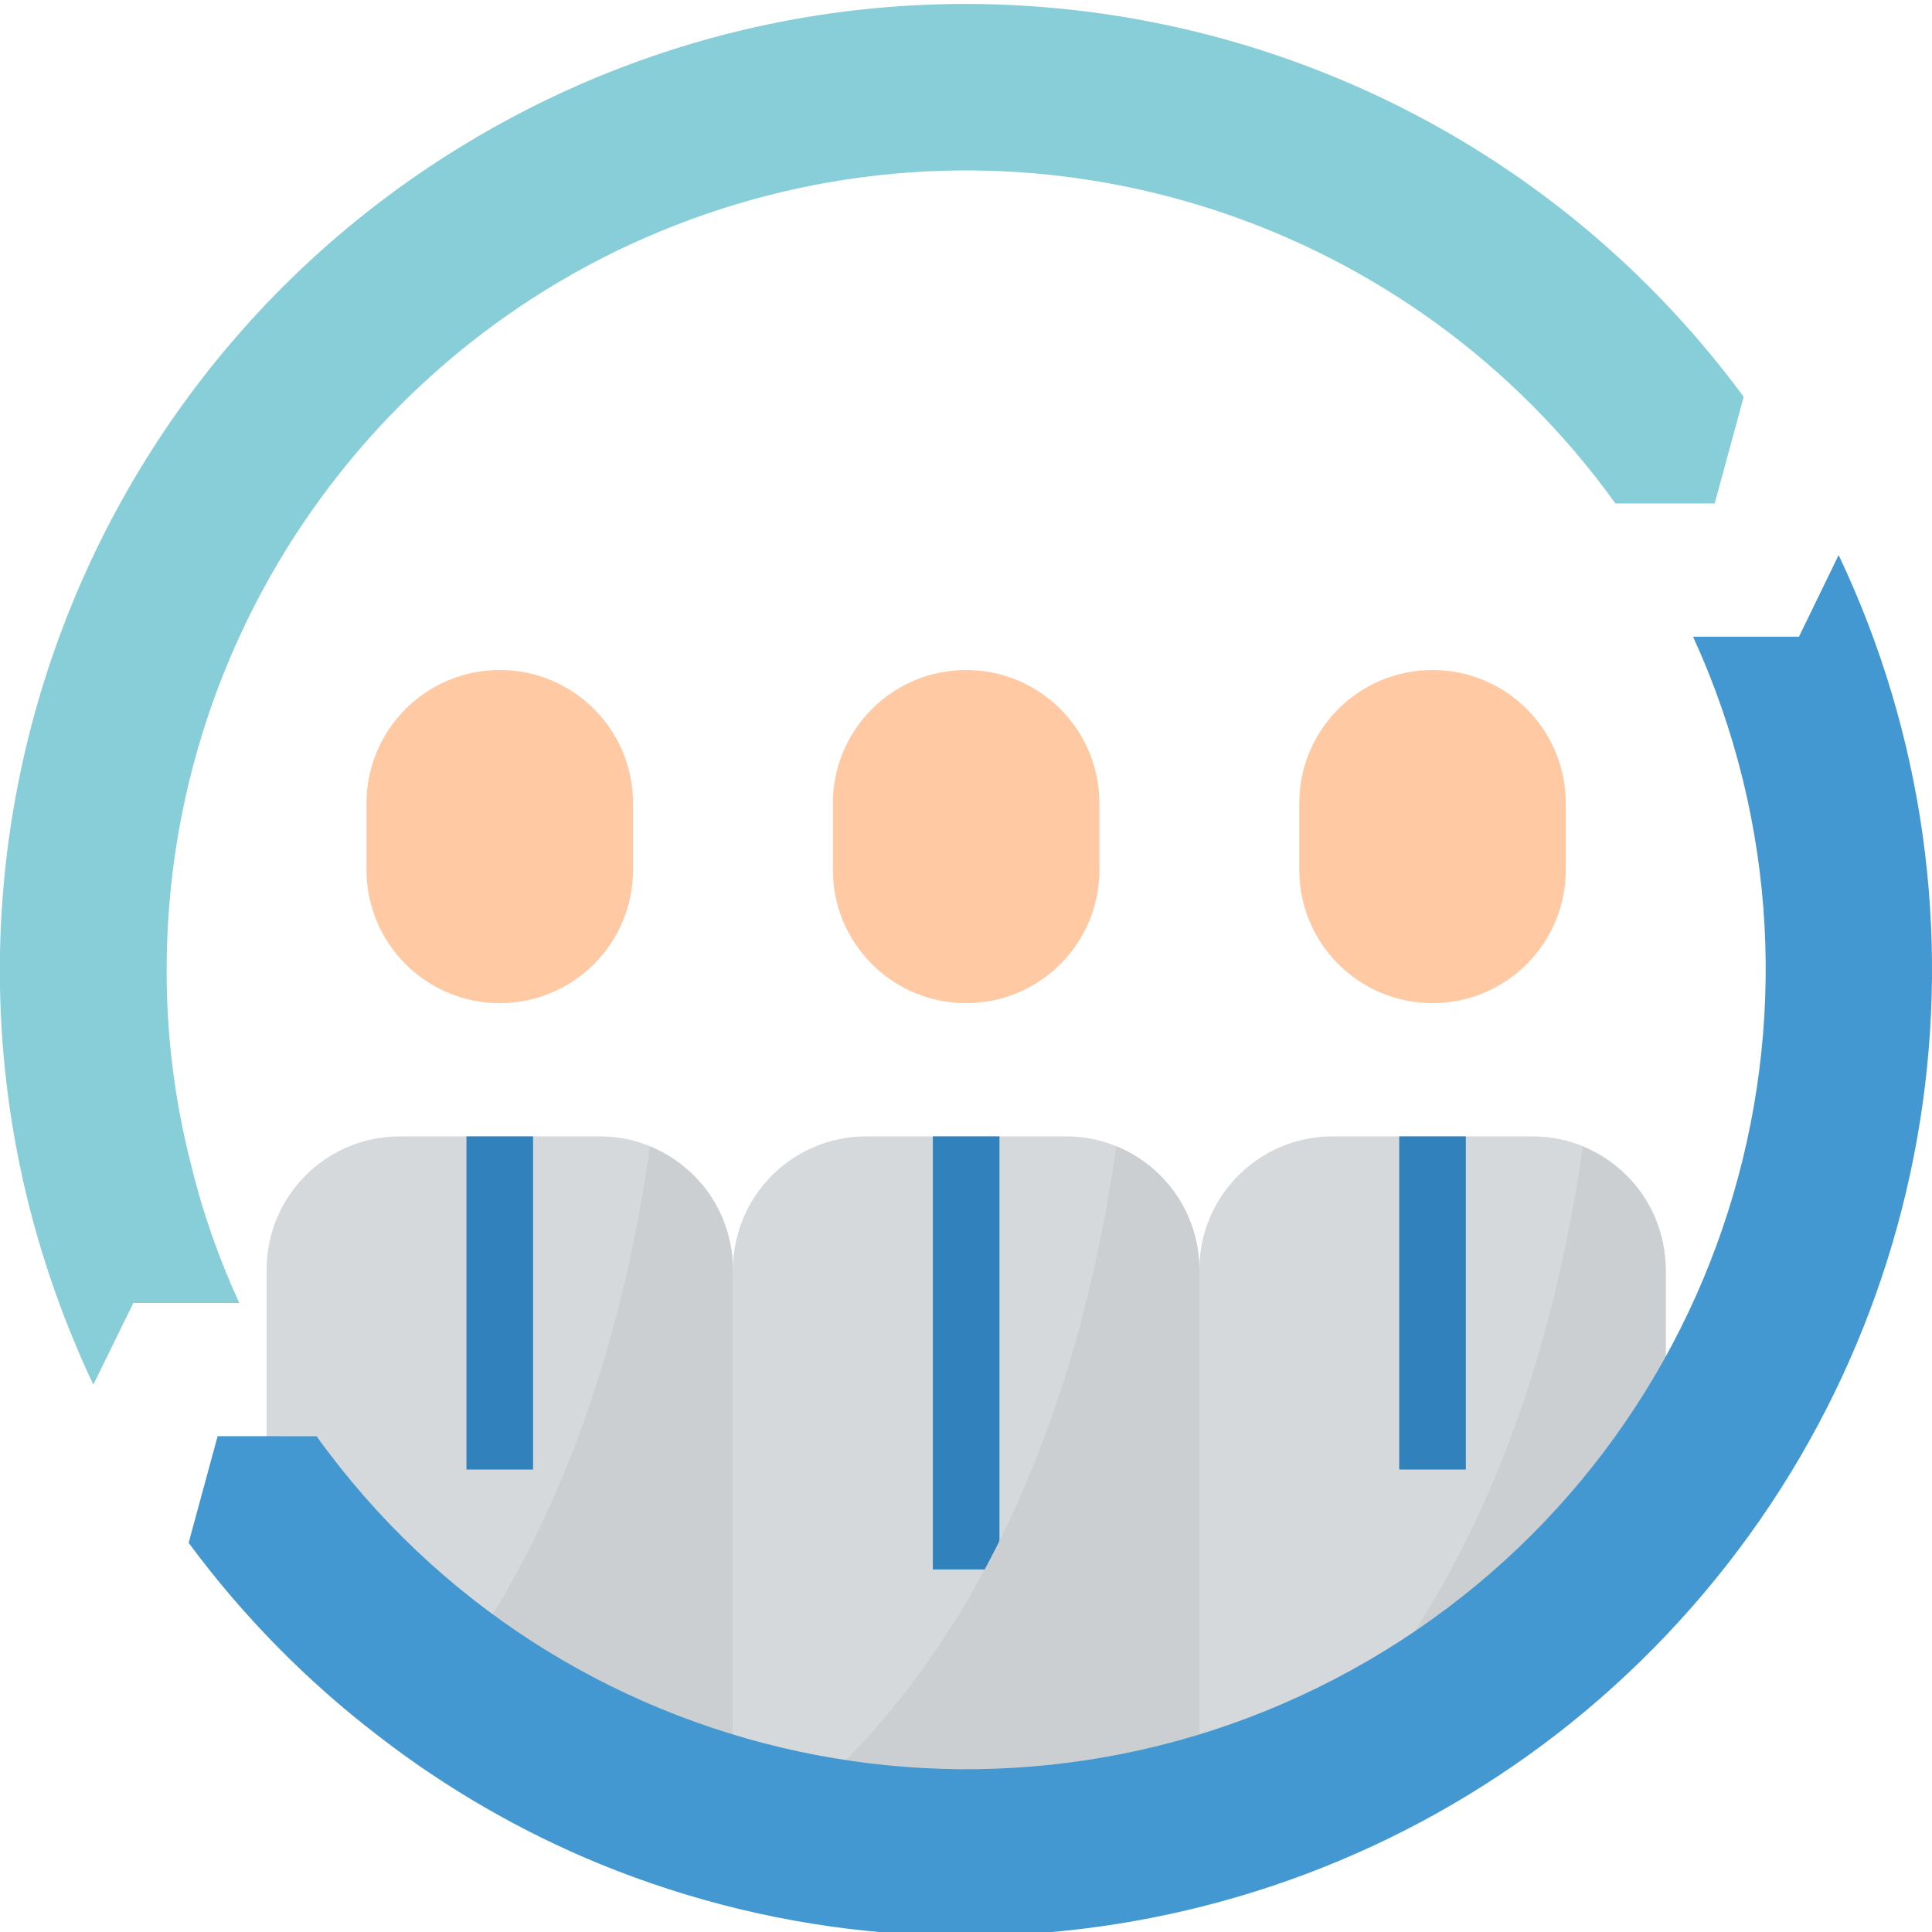 <svg height="463pt" viewBox="0 0 463.967 463" width="463pt" xmlns="http://www.w3.org/2000/svg"><path d="m418.742 94.816-6.961 25.602h-23.84c-48.645-67.691-135.406-96.266-214.754-70.723-79.348 25.543-133.148 99.367-133.168 182.723-.031 15.535 1.875 31.016 5.68 46.078 2.801 11.668 6.738 23.027 11.762 33.922h-25.441l-9.598 19.602c-1.359-2.801-2.641-5.68-3.84-8.562-46.164-108.297-3.898-234.004 98.324-292.41 102.219-58.406 231.977-30.992 301.836 63.77zm0 0" fill="#87ced9"/><path d="m232.02 160.418c17.676 0 32 14.328 32 32v16c0 17.672-14.324 32-32 32-17.672 0-32-14.328-32-32v-16c0-17.672 14.328-32 32-32zm0 0" fill="#fec9a3"/><path d="m208.02 272.418h48c17.676 0 32 14.328 32 32v120h-112v-120c0-17.672 14.328-32 32-32zm0 0" fill="#d6d9db"/><path d="m120.02 160.418c17.676 0 32 14.328 32 32v16c0 17.672-14.324 32-32 32-17.672 0-32-14.328-32-32v-16c0-17.672 14.328-32 32-32zm0 0" fill="#fec9a3"/><path d="m144.02 272.418h-48c-17.672 0-32 14.328-32 32v87.734c8.309 8.785 17.297 16.898 26.883 24.266 3.59 2.793 7.305 5.434 11.062 8h74.055v-120c0-17.672-14.324-32-32-32zm0 0" fill="#d6d9db"/><path d="m175.438 298.602c-.113-.582-.266-1.152-.41-1.727-.312-1.309-.711-2.594-1.191-3.848-.223-.578-.438-1.168-.695-1.73-.617-1.359-1.328-2.676-2.129-3.934-.207-.32-.359-.664-.574-.977-.996-1.426-2.109-2.762-3.328-4-.512-.543-1.082-1.031-1.602-1.527-.789-.727-1.617-1.41-2.48-2.051-.652-.488-1.328-.965-2.023-1.398-.938-.586-1.906-1.121-2.902-1.602-.664-.328-1.297-.703-1.992-.984-10.594 74.57-38.199 118.898-61.762 144.074 2.531 1.871 5.051 3.758 7.648 5.535h74.023v-120.016c-.016-1.953-.211-3.898-.582-5.816zm0 0" fill="#cccfd1"/><path d="m344.02 160.418c17.676 0 32 14.328 32 32v16c0 17.672-14.324 32-32 32-17.672 0-32-14.328-32-32v-16c0-17.672 14.328-32 32-32zm0 0" fill="#fec9a3"/><path d="m368.02 272.418h-48c-17.672 0-32 14.328-32 32v120h74.043c3.789-2.574 7.535-5.215 11.16-8 9.551-7.363 18.512-15.461 26.797-24.223v-87.777c0-17.672-14.324-32-32-32zm0 0" fill="#d6d9db"/><g fill="#3181bd"><path d="m224.02 272.418h16v104h-16zm0 0"/><path d="m112.02 272.418h16v80h-16zm0 0"/><path d="m336.02 272.418h16v80h-16zm0 0"/></g><path d="m288.02 304.418c-.016-13.004-7.898-24.703-19.941-29.602-11.41 80.328-42.578 125.602-67.152 149.602h87.094zm0 0" fill="#cccfd1"/><path d="m399.438 298.602c-.113-.582-.266-1.152-.41-1.727-.312-1.309-.711-2.594-1.191-3.848-.223-.578-.438-1.168-.695-1.73-.617-1.359-1.328-2.676-2.129-3.934-.207-.32-.359-.664-.574-.977-.996-1.426-2.109-2.762-3.328-4-.512-.543-1.082-1.031-1.602-1.527-.789-.727-1.617-1.41-2.48-2.051-.652-.488-1.328-.965-2.023-1.398-.938-.586-1.906-1.121-2.902-1.602-.664-.328-1.297-.703-1.992-.984-11.441 80.32-42.609 125.594-67.184 149.594h49.137c3.789-2.574 7.535-5.215 11.16-8 9.551-7.363 18.512-15.461 26.797-24.223v-87.777c-.016-1.953-.211-3.898-.582-5.816zm0 0" fill="#cccfd1"/><path d="m76.02 344.418c57.699 80.273 166.91 103.629 252.395 53.98 85.484-49.652 119.309-156.09 78.168-245.98h25.438l9.523-19.602c41.09 86.562 24.762 189.477-41.105 259.062-65.871 69.59-167.734 91.539-256.418 55.258-19.004-7.809-36.871-18.141-53.117-30.719-17.305-13.25-32.656-28.867-45.602-46.398l6.961-25.602zm0 0" fill="#4398d1"/></svg>